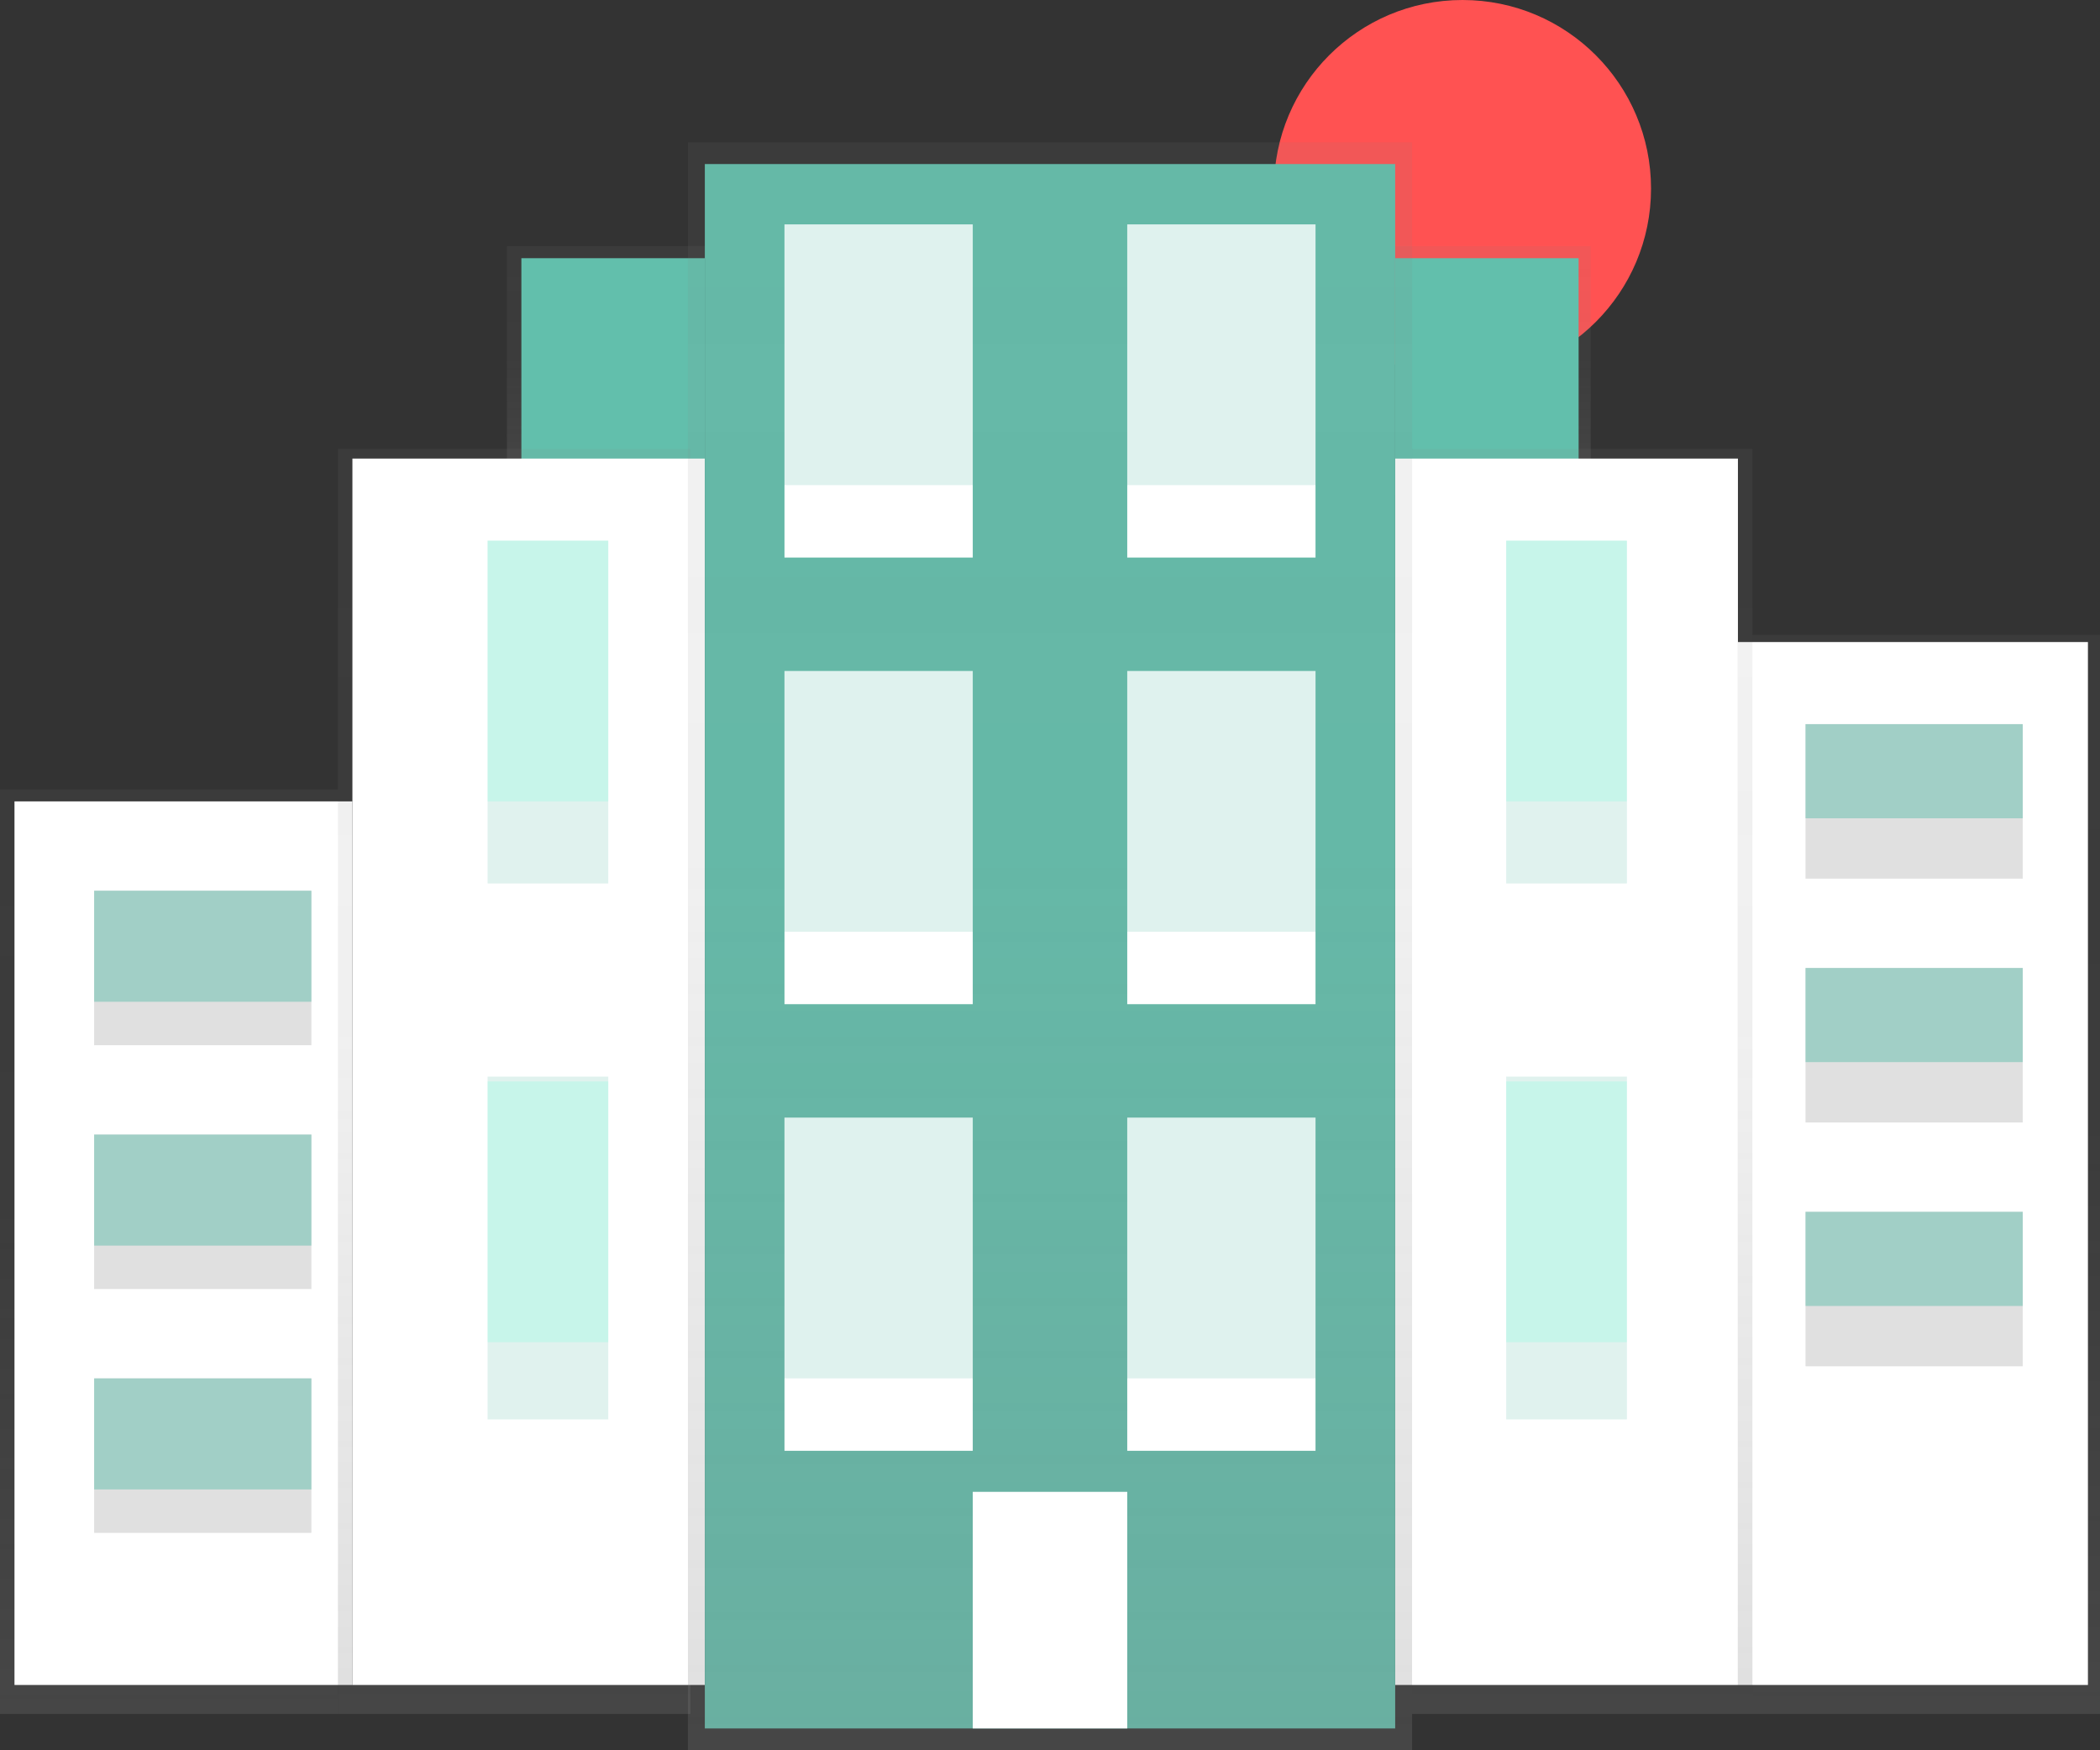 <svg id="68fdd05a-d782-4105-aca1-bda402beaabb" data-name="Layer 1" xmlns="http://www.w3.org/2000/svg" xmlns:xlink="http://www.w3.org/1999/xlink" width="870" height="724.95" viewBox="0 0 870 724.95"><rect x="0" y="0" width="870" height="724.95" fill="#333333" stroke="none"/><defs><linearGradient id="56cbcb84-3bc0-4914-a95b-774d22831666" x1="251" y1="204.95" x2="251" y2="101.95" gradientUnits="userSpaceOnUse"><stop offset="0" stop-color="gray" stop-opacity="0.25"/><stop offset="0.54" stop-color="gray" stop-opacity="0.12"/><stop offset="1" stop-color="gray" stop-opacity="0.1"/></linearGradient><linearGradient id="e379aacb-d978-4b26-b6a3-50696be8e652" x1="402" y1="292.48" x2="402" y2="189.48" gradientTransform="matrix(-1, 0, 0, 1, 1020, -87.52)" xlink:href="#56cbcb84-3bc0-4914-a95b-774d22831666"/><linearGradient id="f15650fa-0d49-4c1b-b489-142025d26956" x1="798" y1="709.95" x2="798" y2="262.95" xlink:href="#56cbcb84-3bc0-4914-a95b-774d22831666"/><linearGradient id="84352290-18fb-412c-994b-f360002bca3b" x1="70" y1="709.95" x2="70" y2="326.95" xlink:href="#56cbcb84-3bc0-4914-a95b-774d22831666"/><linearGradient id="8d0d6924-da2f-4d5c-b20d-8b78d173dd10" x1="213" y1="709.95" x2="213" y2="185.95" xlink:href="#56cbcb84-3bc0-4914-a95b-774d22831666"/><linearGradient id="5c646475-b98d-4809-afbb-cfdad2f2d853" x1="364.5" y1="797.48" x2="364.5" y2="273.48" gradientTransform="matrix(-1, 0, 0, 1, 1020, -87.52)" xlink:href="#56cbcb84-3bc0-4914-a95b-774d22831666"/><linearGradient id="df1b48e6-fc4c-4eb9-a636-7647bc3b1c14" x1="435" y1="724.95" x2="435" y2="58.95" xlink:href="#56cbcb84-3bc0-4914-a95b-774d22831666"/></defs><title>Building</title><circle cx="605.89" cy="78.11" r="78.11" fill="#ff5252"/><rect x="210" y="101.95" width="82" height="103" fill="url(#56cbcb84-3bc0-4914-a95b-774d22831666)"/><rect x="577" y="101.95" width="82" height="103" fill="url(#e379aacb-d978-4b26-b6a3-50696be8e652)"/><rect x="216" y="106.95" width="76" height="98" fill="#62bfac"/><rect x="578" y="106.95" width="76" height="98" fill="#62bfac"/><rect x="726" y="262.95" width="144" height="447" fill="url(#f15650fa-0d49-4c1b-b489-142025d26956)"/><rect x="720" y="265.95" width="145" height="432" fill="#fff"/><rect y="326.95" width="140" height="383" fill="url(#84352290-18fb-412c-994b-f360002bca3b)"/><rect x="6" y="331.95" width="140" height="366" fill="#fff"/><rect x="140" y="185.95" width="146" height="524" fill="url(#8d0d6924-da2f-4d5c-b20d-8b78d173dd10)"/><rect x="585" y="185.95" width="141" height="524" fill="url(#5c646475-b98d-4809-afbb-cfdad2f2d853)"/><rect x="146" y="189.95" width="146" height="508" fill="#fff"/><rect x="578" y="189.95" width="142" height="508" fill="#fff"/><g opacity="0.2"><rect x="624" y="223.95" width="50" height="142" fill="#62bfac"/><rect x="624" y="445.95" width="50" height="142" fill="#62bfac"/></g><g opacity="0.2"><rect x="624" y="447.95" width="50" height="108" fill="#64ffda"/></g><g opacity="0.2"><rect x="624" y="223.95" width="50" height="108" fill="#64ffda"/></g><rect x="39" y="368.95" width="90" height="64" fill="#e0e0e0"/><rect x="748" y="299.95" width="90" height="64" fill="#e0e0e0"/><rect x="748" y="400.95" width="90" height="64" fill="#e0e0e0"/><rect x="292" y="67.95" width="286" height="648" fill="#62bfac"/><rect x="748" y="501.95" width="90" height="64" fill="#e0e0e0"/><rect x="39" y="469.95" width="90" height="64" fill="#e0e0e0"/><rect x="39" y="570.95" width="90" height="64" fill="#e0e0e0"/><rect x="39" y="368.95" width="90" height="46" fill="#62bfac" opacity="0.5"/><rect x="39" y="469.95" width="90" height="46" fill="#62bfac" opacity="0.5"/><rect x="39" y="570.95" width="90" height="46" fill="#62bfac" opacity="0.5"/><rect x="748" y="299.95" width="90" height="39" fill="#62bfac" opacity="0.5"/><rect x="748" y="400.95" width="90" height="39" fill="#62bfac" opacity="0.5"/><rect x="748" y="501.95" width="90" height="39" fill="#62bfac" opacity="0.5"/><rect x="285" y="58.95" width="300" height="666" fill="url(#df1b48e6-fc4c-4eb9-a636-7647bc3b1c14)"/><rect x="325" y="92.95" width="78" height="138" fill="#fff"/><rect x="325" y="277.95" width="78" height="138" fill="#fff"/><rect x="325" y="462.95" width="78" height="138" fill="#fff"/><rect x="632" y="180.48" width="78" height="138" transform="translate(1177 411.43) rotate(-180)" fill="#fff"/><rect x="632" y="365.48" width="78" height="138" transform="translate(1177 781.43) rotate(-180)" fill="#fff"/><rect x="632" y="550.48" width="78" height="138" transform="translate(1177 1151.43) rotate(-180)" fill="#fff"/><rect x="325" y="92.95" width="78" height="108" fill="#62bfac" opacity="0.2"/><rect x="467" y="92.95" width="78" height="108" fill="#62bfac" opacity="0.2"/><rect x="325" y="277.95" width="78" height="108" fill="#62bfac" opacity="0.2"/><rect x="467" y="277.95" width="78" height="108" fill="#62bfac" opacity="0.2"/><rect x="325" y="462.95" width="78" height="108" fill="#62bfac" opacity="0.2"/><rect x="467" y="462.95" width="78" height="108" fill="#62bfac" opacity="0.2"/><g opacity="0.2"><rect x="202" y="223.95" width="50" height="142" fill="#62bfac"/><rect x="202" y="445.95" width="50" height="142" fill="#62bfac"/></g><g opacity="0.2"><rect x="202" y="223.95" width="50" height="108" fill="#64ffda"/></g><g opacity="0.2"><rect x="202" y="447.95" width="50" height="108" fill="#64ffda"/></g><rect x="403" y="617.95" width="64" height="98" fill="#fff"/></svg>